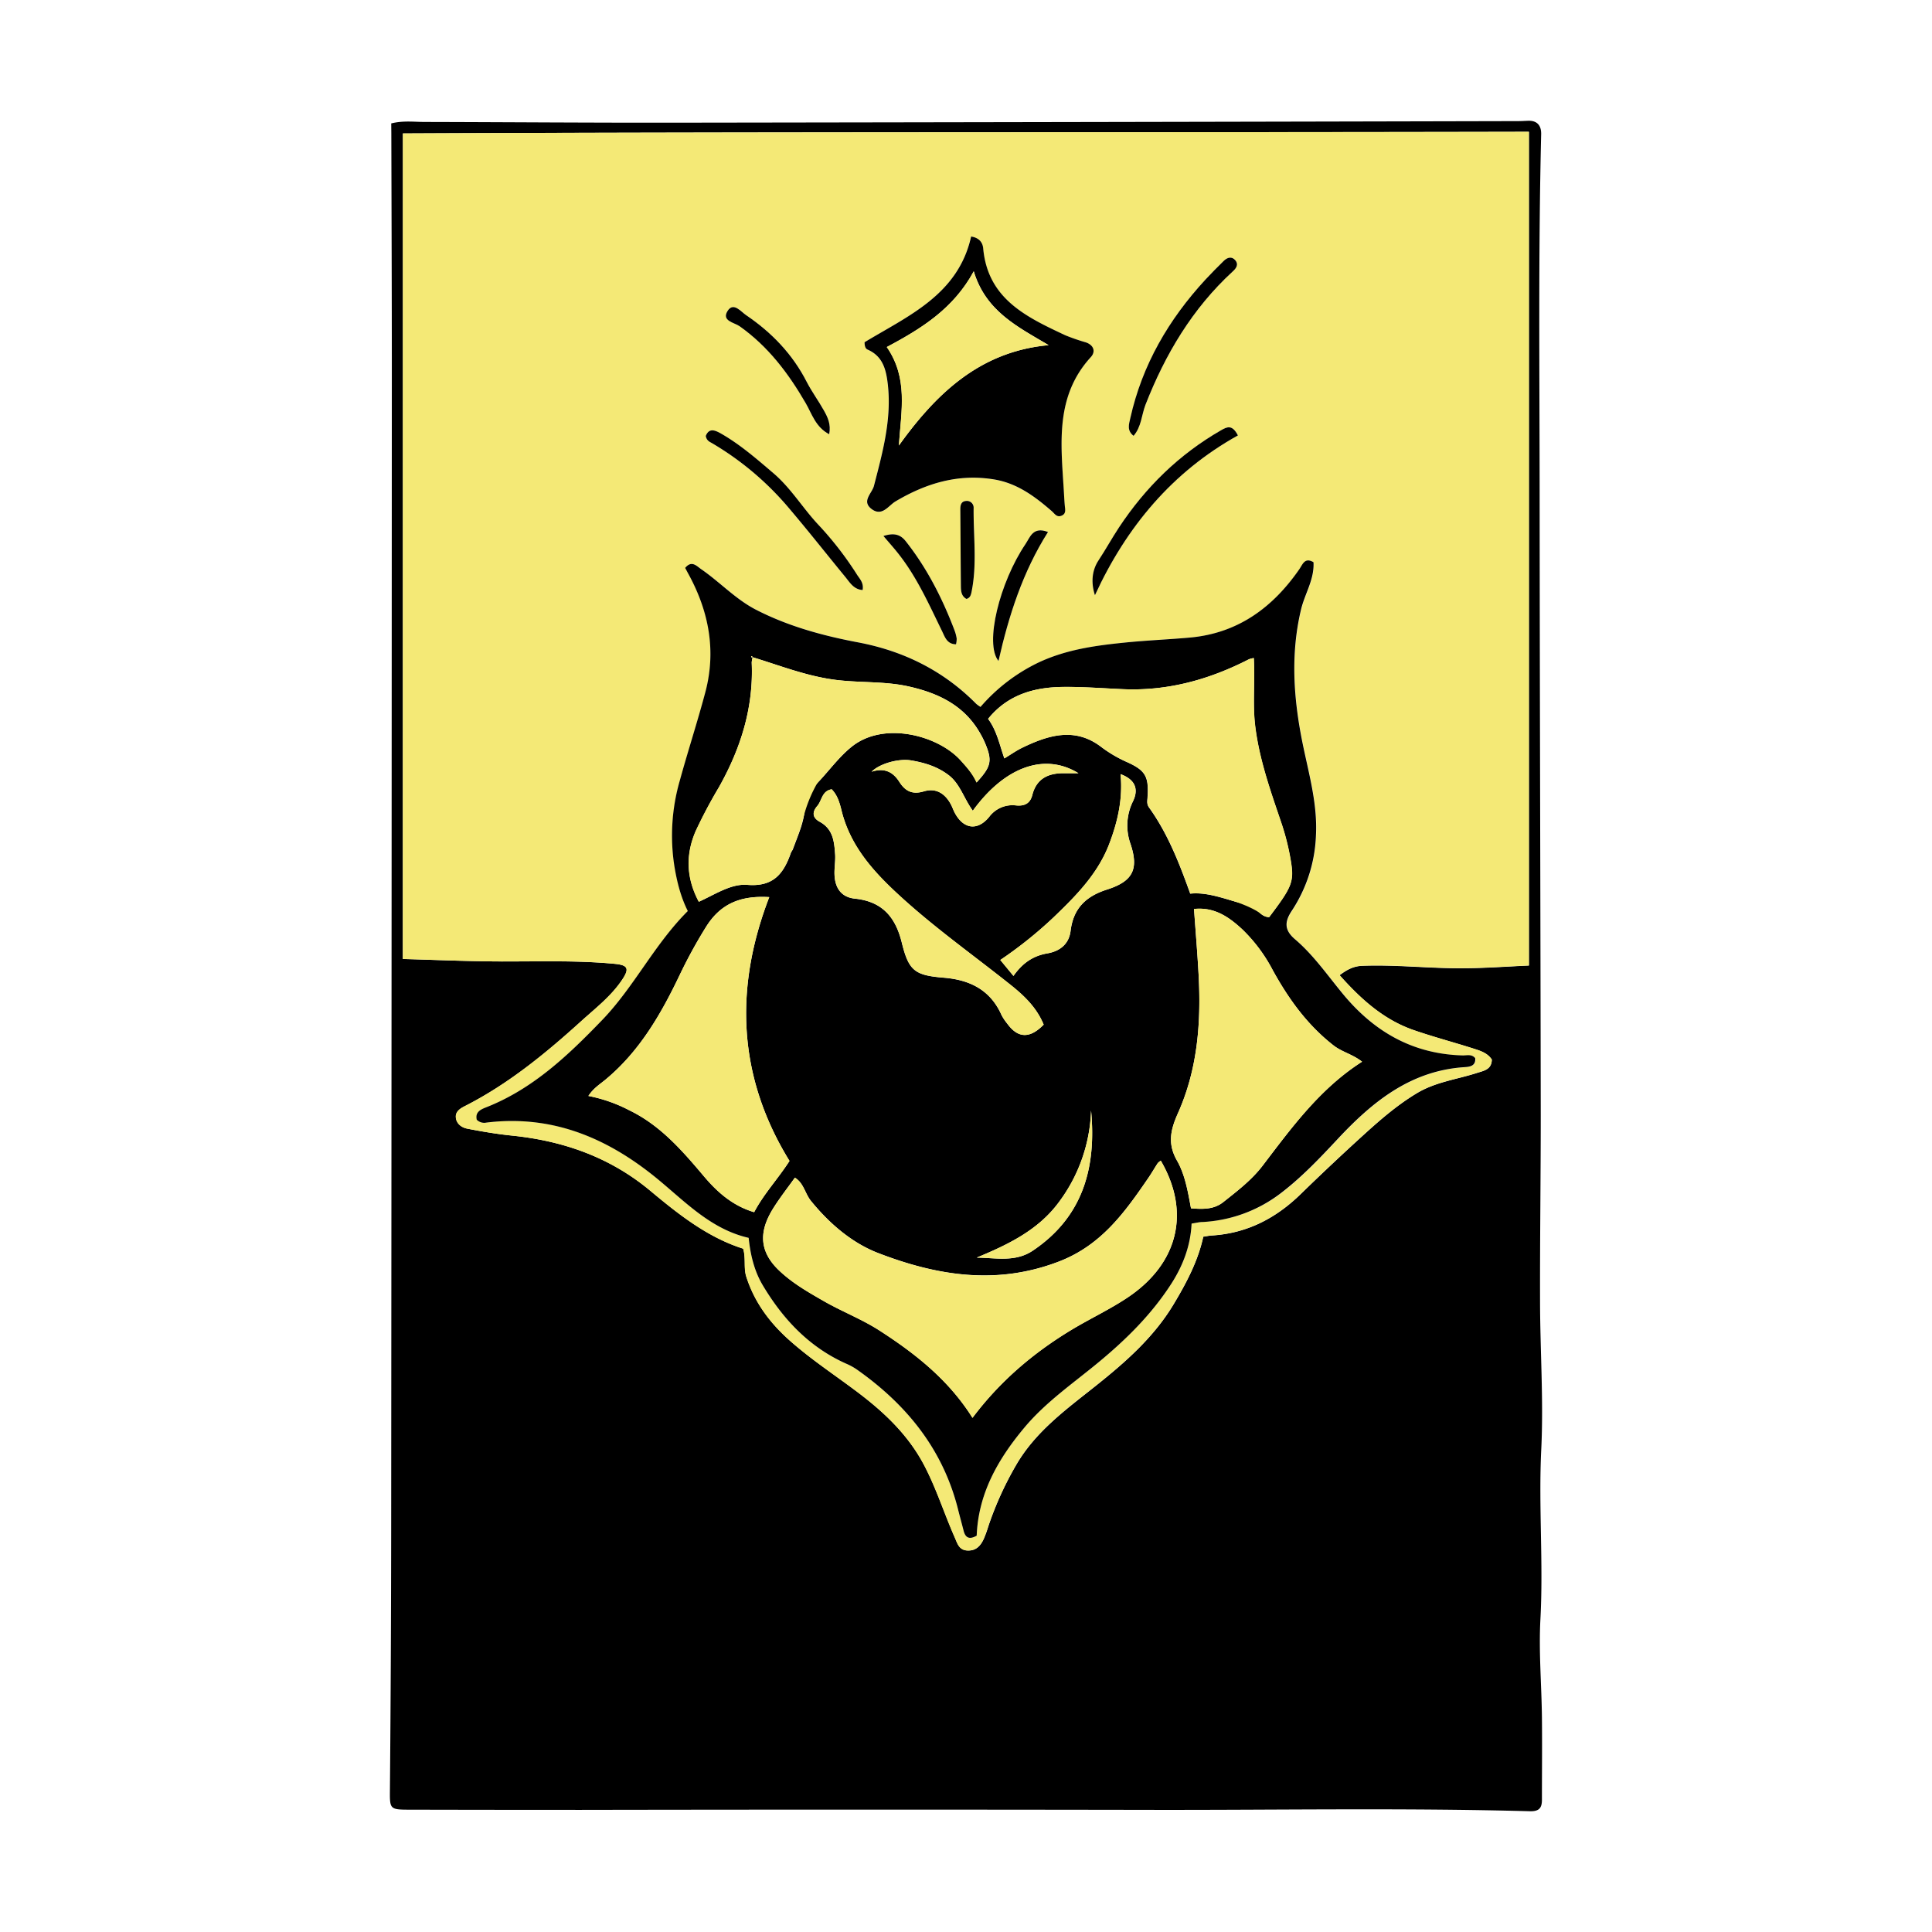 <svg xmlns="http://www.w3.org/2000/svg" viewBox="0 0 800 800"><defs><style>.a{fill:#f4e976;}</style></defs><title>inner-garden</title><path d="M162,51.1c5-1.23,9.44-.61,13.81-.6,34.59.08,69.19.35,103.79.3q174.42-.24,348.85-.65c1.4,0,2.81-.08,4.22-.14,3.87-.16,5.57,2,5.49,5.56-1.18,49.07-.67,98.15-.63,147.22.05,86.3.35,172.6.46,258.9,0,25.52-.35,51-.29,76.56,0,20.64,1.5,41.33.5,61.91-1.15,23.49.91,46.91-.35,70.37-.72,13.5.48,27.09.63,40.65.12,11.36,0,22.73,0,34.09,0,3.47-1.24,4.83-5.06,4.72-51.69-1.41-103.38-.48-155.08-.56q-118.87-.2-237.76,0-35.3,0-70.59-.08c-8.95,0-8.59-.13-8.52-9.11q.47-54.91.51-109.84.19-238.11.27-476.23c0-33-.13-66-.21-99Zm4.8,346c12.64.35,25.23.88,37.83,1,16.65.16,33.31-.57,49.93,1,5.53.53,6.15,2,3.14,6.52-4.53,6.81-10.92,11.7-16.87,17.1-14.92,13.52-30.4,26.23-48.49,35.39-1.85.94-3.69,2.21-3.56,4.44.15,2.75,2.37,4.34,4.76,4.81,6.11,1.18,12.26,2.23,18.44,2.86,21.29,2.18,40.61,8.93,57.3,22.83,11.72,9.76,23.71,19.3,38.48,24,1.19,4.06.1,7.9,1.32,11.68,3.44,10.7,9.83,19.17,18.14,26.51,8.59,7.6,18.14,13.89,27.28,20.75,11.15,8.36,21.27,17.77,28,30.35,5.2,9.78,8.47,20.36,12.94,30.44,1,2.33,1.7,5.05,5.09,5.25,3.64.21,5.52-1.94,6.85-4.84a47.13,47.13,0,0,0,1.84-5.07A137.5,137.5,0,0,1,420.56,607c8-14,20.65-23.18,32.85-32.89,12.44-9.9,24.32-20.25,32.66-34.18,5.27-8.81,10-17.74,12.19-27.82,1.47-.22,2.44-.44,3.43-.5,14.53-.87,26.54-7.05,36.86-17.11q12.94-12.6,26.31-24.75c6.81-6.19,13.73-12.19,21.73-17,7.83-4.75,16.62-5.75,25-8.46,2.8-.91,6.09-1.36,6.15-5.53-1.9-2.9-5.08-3.74-8.1-4.7-8-2.54-16.21-4.71-24.18-7.47-12.45-4.3-21.84-12.75-30.75-22.77,3.31-2.51,6-3.76,9.41-3.89,13.85-.53,27.64,1.11,41.47,1,9.34,0,18.69-.73,27.51-1.11V54.57c-155.67.34-310.44,0-466.25.69Z"/><path class="a" d="M166.82,397.08V55.26c155.81-.74,310.58-.35,466.25-.69v345.2c-8.82.38-18.17,1.07-27.51,1.11-13.83.07-27.62-1.57-41.47-1-3.37.13-6.1,1.38-9.41,3.89,8.91,10,18.3,18.47,30.75,22.77,8,2.76,16.14,4.93,24.18,7.47,3,1,6.2,1.8,8.1,4.7-.06,4.17-3.35,4.62-6.15,5.53-8.35,2.71-17.14,3.71-25,8.46-8,4.85-14.92,10.85-21.73,17q-13.36,12.14-26.31,24.75c-10.32,10.06-22.33,16.24-36.86,17.11-1,.06-2,.28-3.43.5-2.18,10.08-6.92,19-12.19,27.82-8.34,13.93-20.22,24.28-32.66,34.18-12.2,9.71-24.88,18.87-32.85,32.89a137.5,137.5,0,0,0-11.37,25.17,47.13,47.13,0,0,1-1.84,5.07c-1.33,2.9-3.21,5-6.85,4.84-3.39-.2-4.06-2.92-5.09-5.25-4.47-10.08-7.74-20.66-12.94-30.44-6.68-12.58-16.8-22-28-30.35-9.14-6.86-18.69-13.15-27.28-20.75-8.31-7.34-14.7-15.81-18.14-26.51-1.22-3.78-.13-7.62-1.32-11.68-14.77-4.68-26.76-14.22-38.48-24-16.69-13.9-36-20.65-57.3-22.83-6.18-.63-12.33-1.68-18.44-2.86-2.39-.47-4.61-2.06-4.76-4.81-.13-2.23,1.71-3.5,3.56-4.44,18.09-9.16,33.57-21.87,48.49-35.39,6-5.4,12.34-10.29,16.87-17.1,3-4.53,2.39-6-3.14-6.52-16.62-1.61-33.28-.88-49.93-1C192.05,398,179.46,397.43,166.82,397.08ZM493.41,506.66c1.92-.3,3.29-.62,4.67-.71A58.22,58.22,0,0,0,530,494.48c8.86-6.66,16.48-14.69,24-22.76,14.42-15.45,30.24-28.37,52.62-29.8,2.08-.13,4.65-.45,4.37-3.71-1.41-1.75-3.35-1.1-5.06-1.14-20.71-.53-36.78-9.75-49.79-25.53-6.35-7.69-12.09-16-19.74-22.54-4.43-3.78-4.47-7.16-1.36-11.83A60.6,60.6,0,0,0,545,346c.69-13.28-3-25.81-5.61-38.57-3.69-18.28-5-36.66-.56-55,1.56-6.53,5.56-12.44,5.16-19.58-3.63-2.13-4.46.84-5.89,2.92C527,251.7,512.58,262.28,492.7,264c-9,.8-18.05,1.16-27,2.08-12.17,1.25-24.16,2.88-35.56,8.23a73.88,73.88,0,0,0-24.05,18.4,13.74,13.74,0,0,1-1.77-1.27c-13.57-13.73-30-21.88-48.89-25.45-14.63-2.76-28.92-6.66-42.23-13.49-8.47-4.34-15-11.45-22.73-16.8-2-1.39-4-3.82-6.68-.55.52,1,1,1.83,1.44,2.68,8.39,15.41,11.47,31.64,6.91,48.8-3.25,12.23-7.19,24.27-10.54,36.48a82.14,82.14,0,0,0-2.32,35.22c1.05,6.55,2.56,12.93,5.6,18.9-13.88,13.86-22.18,31.35-35.45,45.13-14.19,14.73-28.78,28.6-48.2,36.21-2.34.91-4.44,2-3.73,5.08a4.38,4.38,0,0,0,4,1.18c25.93-3.17,48,5.41,68.23,21.24C282.32,496,293.27,508.78,310,512.6c.74,7.09,2.33,13.75,5.87,19.68,8.39,14,19.22,25.57,34.45,32.39a25.8,25.8,0,0,1,4.24,2.28c20.75,14.55,35.93,33.16,42.18,58.22.73,2.93,1.54,5.83,2.28,8.75.83,3.24,2.72,3.52,5.41,2,.68-17.56,8.9-31.78,19.78-44.79,8.87-10.6,20.26-18.37,30.79-27.1,11.49-9.54,22-19.94,30.13-32.63C490,523.82,493,515.69,493.41,506.66ZM358,141.71c0,1.62.39,2.72,1.31,3.12,6.27,2.79,7.59,8.34,8.28,14.34,1.65,14.51-2.17,28.25-5.74,42.05-.8,3.11-5.39,6.27-.95,9.6s6.94-1.42,9.88-3.17c12.66-7.51,25.93-11.54,40.81-9.1,9.61,1.58,16.9,7.1,23.94,13.17,1.22,1.06,2.14,2.61,4,1.85s1.5-2.54,1.35-4.15c-.2-2.2-.29-4.41-.43-6.61-1.19-19.3-3.55-38.79,11.21-54.91,2.07-2.27,1.25-5-2.07-6.1a84.37,84.37,0,0,1-8.5-2.94c-16-7.55-32.13-15.05-34-36-.22-2.43-1.67-4.39-5-4.89C396.72,122.08,376,130.79,358,141.71Zm95.42,104.76c13-28.32,32-51.06,59.24-66.17-2.39-4.57-4.46-3.61-7-2.13-17.37,10-31.21,23.54-42.27,40.26-2.95,4.47-5.53,9.18-8.48,13.65C452.18,236.13,451.65,241.16,453.39,246.47ZM292.24,180.52c.36,2,1.59,2.41,2.6,3a123.59,123.59,0,0,1,32.39,27.55c7.74,9.13,15.14,18.54,22.75,27.79,1.9,2.31,3.5,5.22,7.21,5.47.55-3-1.23-4.64-2.34-6.4a139.76,139.76,0,0,0-16.14-20.8c-6.36-6.81-11.21-15-18.45-21.17-6.88-5.87-13.68-11.81-21.56-16.34C296.13,178.14,293.63,177,292.24,180.52Zm177.15-.05c3.23-3.72,3.3-8.58,4.93-12.76,8.2-21,19.45-40,36.2-55.34,1.49-1.36,2.44-3,1-4.65s-3.31-1.12-4.76.32c-2.56,2.53-5.12,5.08-7.57,7.73-15.22,16.5-26.21,35.32-31.12,57.41C467.49,175.59,466.51,178.26,469.39,180.47Zm-126-.66c.8-4.24-.68-7.11-2.2-9.84-2.24-4-5-7.76-7.12-11.85-5.89-11.51-14.55-20.49-25.12-27.64-2.08-1.4-5.18-5.49-7.57-1.84-2.79,4.25,2.68,4.88,4.88,6.43,11.85,8.37,20.26,19.54,27.44,31.94C336.19,171.37,337.7,176.86,343.36,179.81Zm70.1,93.88c4.23-18.7,10-36.82,20.5-53.4-6.26-2.44-7.45,2.23-9.33,5C414,241.06,407.57,266.59,413.46,273.69Zm-47.65-51.75c2.43,2.88,4.41,5.1,6.26,7.43,7.66,9.71,12.62,20.94,18,31.94,1.18,2.4,2,5.42,5.79,5.48a9.5,9.5,0,0,0,.28-2.41,16.79,16.79,0,0,0-.93-3.47c-5-13.22-11.38-25.7-20.2-36.85C372.64,221.07,369.87,220.66,365.81,221.94Zm34.37,26c1.48-.36,1.83-1.5,2.08-2.7,2.4-11.56.78-23.24.9-34.86a2.79,2.79,0,0,0-3.07-3c-2.07.13-2.46,1.67-2.44,3.45.09,10.46.12,20.91.23,31.37C397.9,244.4,397.88,246.7,400.18,248Z"/><path d="M493.41,506.66c-.41,9-3.45,17.16-8.28,24.73C477,544.08,466.49,554.48,455,564c-10.53,8.73-21.92,16.5-30.79,27.1-10.88,13-19.1,27.23-19.78,44.79-2.69,1.53-4.58,1.25-5.41-2-.74-2.92-1.55-5.82-2.28-8.75-6.25-25.06-21.43-43.67-42.18-58.22a25.8,25.8,0,0,0-4.24-2.28c-15.23-6.82-26.06-18.35-34.45-32.39-3.54-5.93-5.13-12.59-5.87-19.68-16.73-3.82-27.68-16.56-40.35-26.49-20.19-15.83-42.3-24.41-68.23-21.24a4.38,4.38,0,0,1-4-1.18c-.71-3.05,1.39-4.17,3.73-5.08,19.42-7.61,34-21.48,48.2-36.21,13.27-13.78,21.57-31.27,35.45-45.13-3-6-4.55-12.35-5.6-18.9a82.14,82.14,0,0,1,2.32-35.22c3.35-12.21,7.29-24.25,10.54-36.48,4.56-17.16,1.48-33.39-6.91-48.8-.47-.85-.92-1.72-1.44-2.68,2.71-3.27,4.67-.84,6.68.55,7.76,5.35,14.26,12.46,22.73,16.8,13.31,6.83,27.6,10.73,42.23,13.49,18.86,3.57,35.32,11.72,48.89,25.45a13.74,13.74,0,0,0,1.77,1.27,73.88,73.88,0,0,1,24.05-18.4c11.4-5.35,23.39-7,35.56-8.23,9-.92,18-1.28,27-2.08,19.88-1.76,34.33-12.34,45.39-28.29,1.43-2.08,2.26-5.05,5.89-2.92.4,7.14-3.6,13-5.16,19.58-4.39,18.35-3.13,36.73.56,55,2.57,12.76,6.3,25.29,5.61,38.57a60.6,60.6,0,0,1-10,31.18c-3.11,4.67-3.07,8.05,1.36,11.83,7.65,6.52,13.39,14.85,19.74,22.54,13,15.78,29.08,25,49.79,25.53,1.71,0,3.65-.61,5.06,1.14.28,3.26-2.29,3.58-4.37,3.71-22.38,1.43-38.2,14.35-52.62,29.8-7.54,8.07-15.16,16.1-24,22.76A58.22,58.22,0,0,1,498.08,506C496.7,506,495.33,506.36,493.41,506.66ZM311.65,272.15a1.62,1.62,0,0,0-.29-.43s-.31.07-.31.09c.06.47.3.54.68.22a9.48,9.48,0,0,0-.46,2.3C312.1,293,306.68,310,297.68,326a201.23,201.23,0,0,0-9.55,18.08c-4.31,9.92-3.89,19.66,1.27,29.32,6.8-3.07,13.34-7.55,20.09-7,10.79.89,15-4.68,18-13.21.19-.56.64-1,.85-1.59,3-8,4.56-11.29,5.09-18.06.15-2-.37-4.31,1.27-5.71,6.61-5.65,11.32-13.3,18-18.64,13.28-10.68,35.75-4.73,45.12,5.69,2.48,2.76,5,5.5,6.58,9.13,6.14-6.69,6.58-9,3.47-16.42a39.21,39.21,0,0,0-2.19-4.28c-6.56-11.29-17.2-16.33-29.33-19.05-10-2.26-20.38-1.45-30.54-2.77C333.9,279.94,322.92,275.58,311.65,272.15Zm169,208.46a6.79,6.79,0,0,0-1.25,1c-1.31,2-2.51,4.12-3.87,6.1-9.75,14.23-19.45,27.85-36.92,34.6-25.88,10-50.7,5.91-75-3.47-10.86-4.19-20.2-12.22-27.8-21.57-2.46-3-3-7.41-6.66-9.63-3,4.16-6.07,8.11-8.75,12.33-5.47,8.59-7,17.32,2.11,26,5.55,5.32,12.16,9.08,18.77,12.87,7.48,4.28,15.58,7.38,22.87,12.07,15,9.65,28.73,20.54,38.54,36.17,11.36-15.14,25.1-26.82,40.91-36.39,7.72-4.67,15.92-8.45,23.41-13.49C487.81,523.27,493.11,502,480.66,480.61Zm38.51-208.12a10.11,10.11,0,0,0-2,.49c-16.37,8.41-33.6,13.21-52.17,12.4-8.22-.36-16.44-1-24.66-.93-12,.1-23,3.1-31.2,13.21,3.61,4.88,4.73,10.66,6.73,16.38,2.61-1.57,4.91-3.22,7.42-4.43,10.69-5.17,21.61-8.59,32.38-.55a54,54,0,0,0,10.66,6.36c8.12,3.59,9.42,6.14,8.82,14.93-.09,1.37-.35,2.63.63,4,7.68,10.69,12.45,22.8,17.06,35.69,8.68-.86,16.68,3.47,26.44,5.1,1.24,1.07,2.56,4.42,6.21,4.66,9.59-12.69,10.46-14.69,8.92-23.74a101.19,101.19,0,0,0-4-15.73c-4.44-13.11-9.1-26.21-10.73-40.08C518.66,291.09,519.72,281.88,519.17,272.49ZM564,439.63c-3.89-3.1-8.3-4-11.84-6.76-10.86-8.48-18.63-19.3-25.17-31.18a65.76,65.76,0,0,0-12.58-16.85c-5.49-5.09-11.52-9.35-20-8.45.65,9.08,1.38,17.84,1.87,26.61,1.13,19.87-.27,39.45-8.49,57.88-3,6.73-4.51,12.56-.42,19.71,3.39,5.93,4.55,13.09,5.79,19.75,5.22.46,9.61.41,13.38-2.58,5.82-4.62,11.75-9.14,16.32-15.12C534.88,466.86,546.57,450.74,564,439.63ZM318.53,371.48c-12.3-.75-20.43,3-26.29,12.5a204.92,204.92,0,0,0-10.69,19.53c-7.74,16.2-16.6,31.69-30.7,43.43-2.37,2-5.12,3.63-7.21,6.87a62,62,0,0,1,16.91,5.92c12.85,6.21,21.93,16.67,30.89,27.3,5.59,6.64,12,12.28,20.84,14.91,4-7.62,9.73-13.62,14.64-21.22C305.65,446.2,303.81,409.63,318.53,371.48Zm113.63,52.8c-2.82-6.9-7.86-11.76-13.08-15.95-15-12-30.73-23.14-45-36-11.4-10.3-21.94-21.29-25.71-37-.72-3-1.64-6.11-4-8.48-4.1.66-4,4.66-6,6.94-2.47,2.89-1.6,5.07,1.06,6.51,5.49,3,6,8.14,6.36,13.33.21,2.79-.34,5.62-.25,8.43.18,5.68,2.83,9.48,8.45,10.06,11.36,1.18,16.82,7.66,19.42,18.23,2.89,11.71,5.39,13.52,17.41,14.51,10.83.88,19.31,5.11,23.91,15.52a21.42,21.42,0,0,0,2.35,3.5C421.48,429.94,426.41,430.17,432.16,424.28Zm-29.34-88.57c-3.74-5.13-5.22-11.09-10-14.74s-10-5.16-15.53-6.11c-5.1-.87-13,1.27-16.39,4.69,5.56-1.81,9,.31,11.49,4.19s5.43,5.34,10.15,3.93c5.16-1.55,8.91,1,11.31,5.61.55,1.07.93,2.23,1.5,3.29,3.61,6.79,9.43,7.55,14.24,1.68a12,12,0,0,1,11.08-4.76c3.52.36,5.89-.76,6.79-4.33,1.67-6.54,6.29-8.92,12.57-9,1.89,0,3.78,0,6.52,0C432.55,311.57,416.07,317.47,402.82,335.71Zm16.83,68.4c4-5.68,8.46-8.37,14.06-9.34,5.26-.91,8.94-3.9,9.61-9.32,1.14-9.32,6.31-14.32,15.15-17.13,10.58-3.38,13.14-8.36,9.69-18.77a22.65,22.65,0,0,1,1.07-17.91c2.45-5.25.48-9-5.22-11.08,1,10.08-1.14,19.58-4.67,28.84-4.72,12.36-13.73,21.48-23,30.39a172.61,172.61,0,0,1-22.12,17.72ZM404.43,520.75c8,.08,16,2,23.27-2.9,20.77-14,26.31-34.37,24.09-58A67,67,0,0,1,438.29,498C429.79,509.43,417.34,515.4,404.43,520.75Z"/><path d="M358,141.71c18-10.92,38.75-19.63,44.12-43.77,3.32.5,4.77,2.46,5,4.89,1.88,21,18,28.48,34,36a84.37,84.37,0,0,0,8.5,2.94c3.32,1.14,4.14,3.83,2.07,6.1-14.76,16.12-12.4,35.61-11.21,54.91.14,2.2.23,4.41.43,6.61.15,1.61.62,3.35-1.35,4.15s-2.81-.79-4-1.85c-7-6.07-14.33-11.59-23.94-13.17-14.88-2.44-28.15,1.59-40.81,9.1-2.94,1.75-5.54,6.43-9.88,3.17s.15-6.49.95-9.6c3.57-13.8,7.39-27.54,5.74-42.05-.69-6-2-11.55-8.28-14.34C358.36,144.43,358,143.33,358,141.71Zm9.22,2c8.86,12.87,6,26.18,5,40.77,15.94-22.28,34.16-39,62-41.56-12.78-7.61-26-14-31-30.58C394.74,128,381.28,136.19,367.19,143.71Z"/><path d="M453.39,246.47c-1.74-5.31-1.21-10.34,1.46-14.39,2.95-4.47,5.53-9.18,8.48-13.65,11.06-16.72,24.9-30.27,42.27-40.26,2.57-1.48,4.64-2.44,7,2.13C485.43,195.41,466.42,218.15,453.39,246.47Z"/><path d="M292.24,180.52c1.39-3.49,3.89-2.38,6.46-.91,7.88,4.53,14.68,10.47,21.56,16.34,7.24,6.17,12.09,14.36,18.45,21.17a139.76,139.76,0,0,1,16.14,20.8c1.11,1.76,2.89,3.39,2.34,6.4-3.71-.25-5.31-3.16-7.21-5.47-7.61-9.25-15-18.66-22.75-27.79a123.59,123.59,0,0,0-32.39-27.55C293.83,182.93,292.6,182.5,292.24,180.52Z"/><path d="M469.39,180.47c-2.88-2.21-1.9-4.88-1.36-7.29,4.91-22.09,15.9-40.91,31.12-57.41,2.45-2.65,5-5.2,7.57-7.73,1.45-1.44,3.29-2,4.76-.32s.53,3.29-1,4.65c-16.75,15.38-28,34.34-36.2,55.34C472.69,171.89,472.62,176.75,469.39,180.47Z"/><path d="M343.36,179.81c-5.66-2.95-7.17-8.44-9.69-12.8-7.18-12.4-15.59-23.57-27.44-31.94-2.2-1.55-7.67-2.18-4.88-6.43,2.39-3.65,5.49.44,7.57,1.84,10.57,7.15,19.23,16.13,25.12,27.64,2.1,4.09,4.88,7.83,7.12,11.85C342.68,172.7,344.16,175.57,343.36,179.81Z"/><path d="M413.46,273.69c-5.89-7.1.5-32.63,11.17-48.4,1.88-2.77,3.07-7.44,9.33-5C423.45,236.87,417.69,255,413.46,273.69Z"/><path d="M365.81,221.94c4.06-1.28,6.83-.87,9.2,2.12,8.82,11.15,15.17,23.63,20.2,36.85a16.79,16.79,0,0,1,.93,3.47,9.5,9.5,0,0,1-.28,2.41c-3.78-.06-4.61-3.08-5.79-5.48-5.38-11-10.34-22.23-18-31.94C370.22,227,368.24,224.82,365.81,221.94Z"/><path d="M400.18,248c-2.3-1.27-2.28-3.57-2.3-5.75-.11-10.46-.14-20.91-.23-31.37,0-1.78.37-3.32,2.44-3.45a2.79,2.79,0,0,1,3.07,3c-.12,11.62,1.5,23.3-.9,34.86C402,246.47,401.66,247.61,400.18,248Z"/><path class="a" d="M480.66,480.61c12.45,21.36,7.15,42.66-13.65,56.63-7.49,5-15.69,8.82-23.41,13.49-15.81,9.57-29.55,21.25-40.91,36.39-9.81-15.63-23.57-26.52-38.54-36.17-7.29-4.69-15.39-7.79-22.87-12.07-6.61-3.79-13.22-7.55-18.77-12.87-9.08-8.7-7.58-17.43-2.11-26,2.68-4.22,5.78-8.17,8.75-12.33,3.67,2.22,4.2,6.6,6.66,9.63,7.6,9.35,16.94,17.38,27.8,21.57,24.31,9.38,49.13,13.47,75,3.47,17.47-6.75,27.17-20.37,36.92-34.6,1.36-2,2.56-4.08,3.87-6.1A6.79,6.79,0,0,1,480.66,480.61Z"/><path class="a" d="M519.17,272.49c.55,9.39-.51,18.6.57,27.75,1.63,13.87,6.29,27,10.73,40.08a101.19,101.19,0,0,1,4,15.73c1.54,9.05.67,11.05-8.92,23.74-3.65-.24-5-3.59-6.21-4.66-9.76-1.63-17.76-6-26.44-5.1-4.61-12.89-9.38-25-17.06-35.69-1-1.36-.72-2.62-.63-4,.6-8.79-.7-11.34-8.82-14.93a54,54,0,0,1-10.66-6.36c-10.77-8-21.69-4.62-32.38.55-2.51,1.21-4.81,2.86-7.42,4.43-2-5.72-3.12-11.5-6.73-16.38,8.21-10.11,19.19-13.11,31.2-13.21,8.22-.07,16.44.57,24.66.93,18.57.81,35.8-4,52.17-12.4A10.11,10.11,0,0,1,519.17,272.49Z"/><path class="a" d="M311.65,272.15c11.27,3.43,22.25,7.79,34.09,9.34,10.16,1.32,20.49.51,30.54,2.77,12.13,2.72,22.77,7.76,29.33,19.05a39.21,39.21,0,0,1,2.19,4.28c3.11,7.41,2.67,9.73-3.47,16.42-1.61-3.63-4.1-6.37-6.58-9.13-9.37-10.42-31.84-16.37-45.12-5.69-6.64,5.34-11.35,13-18,18.64-1.64,1.4-1.05,3.75-1.27,5.71-.85,7.71-2.31,10.47-5.09,18.06-.2.56-.66,1-.85,1.59-2.94,8.53-7.18,14.1-18,13.21-6.75-.56-13.29,3.92-20.09,7-5.16-9.66-5.58-19.4-1.27-29.32A201.23,201.23,0,0,1,297.68,326c9-16,14.42-33,13.59-51.66a9.48,9.48,0,0,1,.46-2.3Z"/><path class="a" d="M564,439.63c-17.39,11.11-29.08,27.23-41.13,43-4.57,6-10.5,10.5-16.32,15.12-3.77,3-8.16,3-13.38,2.58-1.24-6.66-2.4-13.82-5.79-19.75-4.09-7.15-2.58-13,.42-19.71,8.22-18.43,9.62-38,8.49-57.88-.49-8.77-1.22-17.53-1.87-26.61,8.47-.9,14.5,3.36,20,8.45A65.76,65.76,0,0,1,527,401.69c6.54,11.88,14.31,22.7,25.17,31.18C555.66,435.63,560.07,436.53,564,439.63Z"/><path class="a" d="M318.53,371.48c-14.72,38.15-12.88,74.72,8.39,109.24-4.91,7.6-10.61,13.6-14.64,21.22-8.88-2.63-15.25-8.27-20.84-14.91-9-10.63-18-21.09-30.89-27.3a62,62,0,0,0-16.91-5.92c2.09-3.24,4.84-4.9,7.21-6.87,14.1-11.74,23-27.23,30.7-43.43A204.92,204.92,0,0,1,292.24,384C298.1,374.49,306.23,370.73,318.53,371.48Z"/><path class="a" d="M432.16,424.28c-5.75,5.89-10.68,5.66-15.05-.44a21.42,21.42,0,0,1-2.35-3.5c-4.6-10.41-13.08-14.64-23.91-15.52-12-1-14.52-2.8-17.41-14.51-2.6-10.57-8.06-17.05-19.42-18.23-5.62-.58-8.27-4.38-8.45-10.06-.09-2.81.46-5.64.25-8.43-.39-5.19-.87-10.36-6.36-13.33-2.66-1.44-3.53-3.62-1.06-6.51,2-2.28,1.9-6.28,6-6.94,2.32,2.37,3.24,5.5,4,8.48,3.77,15.72,14.31,26.71,25.71,37,14.28,12.89,30,24,45,36C424.3,412.52,429.34,417.38,432.16,424.28Z"/><path class="a" d="M402.82,335.71c13.25-18.24,29.73-24.14,43.74-15.52-2.74,0-4.63,0-6.52,0-6.28.05-10.9,2.43-12.57,9-.9,3.57-3.27,4.69-6.79,4.33a12,12,0,0,0-11.08,4.76c-4.81,5.87-10.63,5.11-14.24-1.68-.57-1.06-.95-2.22-1.5-3.29-2.4-4.62-6.15-7.16-11.31-5.61-4.72,1.41-7.67,0-10.15-3.93s-5.93-6-11.49-4.19c3.36-3.42,11.29-5.56,16.39-4.69,5.57.95,10.9,2.58,15.53,6.11S399.08,330.58,402.82,335.71Z"/><path class="a" d="M419.65,404.11l-5.46-6.6a172.61,172.61,0,0,0,22.12-17.72c9.3-8.91,18.31-18,23-30.39,3.53-9.26,5.66-18.76,4.67-28.84,5.7,2.12,7.67,5.83,5.22,11.08a22.65,22.65,0,0,0-1.07,17.91c3.45,10.41.89,15.39-9.69,18.77-8.84,2.81-14,7.81-15.15,17.13-.67,5.42-4.35,8.41-9.61,9.32C428.11,395.74,423.66,398.43,419.65,404.11Z"/><path class="a" d="M404.43,520.75c12.91-5.35,25.36-11.32,33.86-22.72a67,67,0,0,0,13.5-38.21c2.22,23.66-3.32,44.06-24.09,58C420.45,522.72,412.41,520.83,404.43,520.75Z"/><path class="a" d="M311.73,272c-.38.32-.62.25-.68-.22,0,0,.27-.13.31-.09a1.62,1.62,0,0,1,.29.43Z"/><path class="a" d="M367.19,143.71c14.09-7.52,27.55-15.75,36-31.37,4.93,16.53,18.17,23,31,30.58-27.81,2.53-46,19.28-62,41.56C373.18,169.89,376.05,156.58,367.19,143.71Z"/><path class="a" d="M339.14,323.05a56.62,56.62,0,0,0-6.75,16.63l-5.47-5.3,3-13.26Z"/><path class="a" d="M508.93,372.57s8.84,2.32,13.93,6.35v-4.08l-8.34-6.07Z"/></svg>